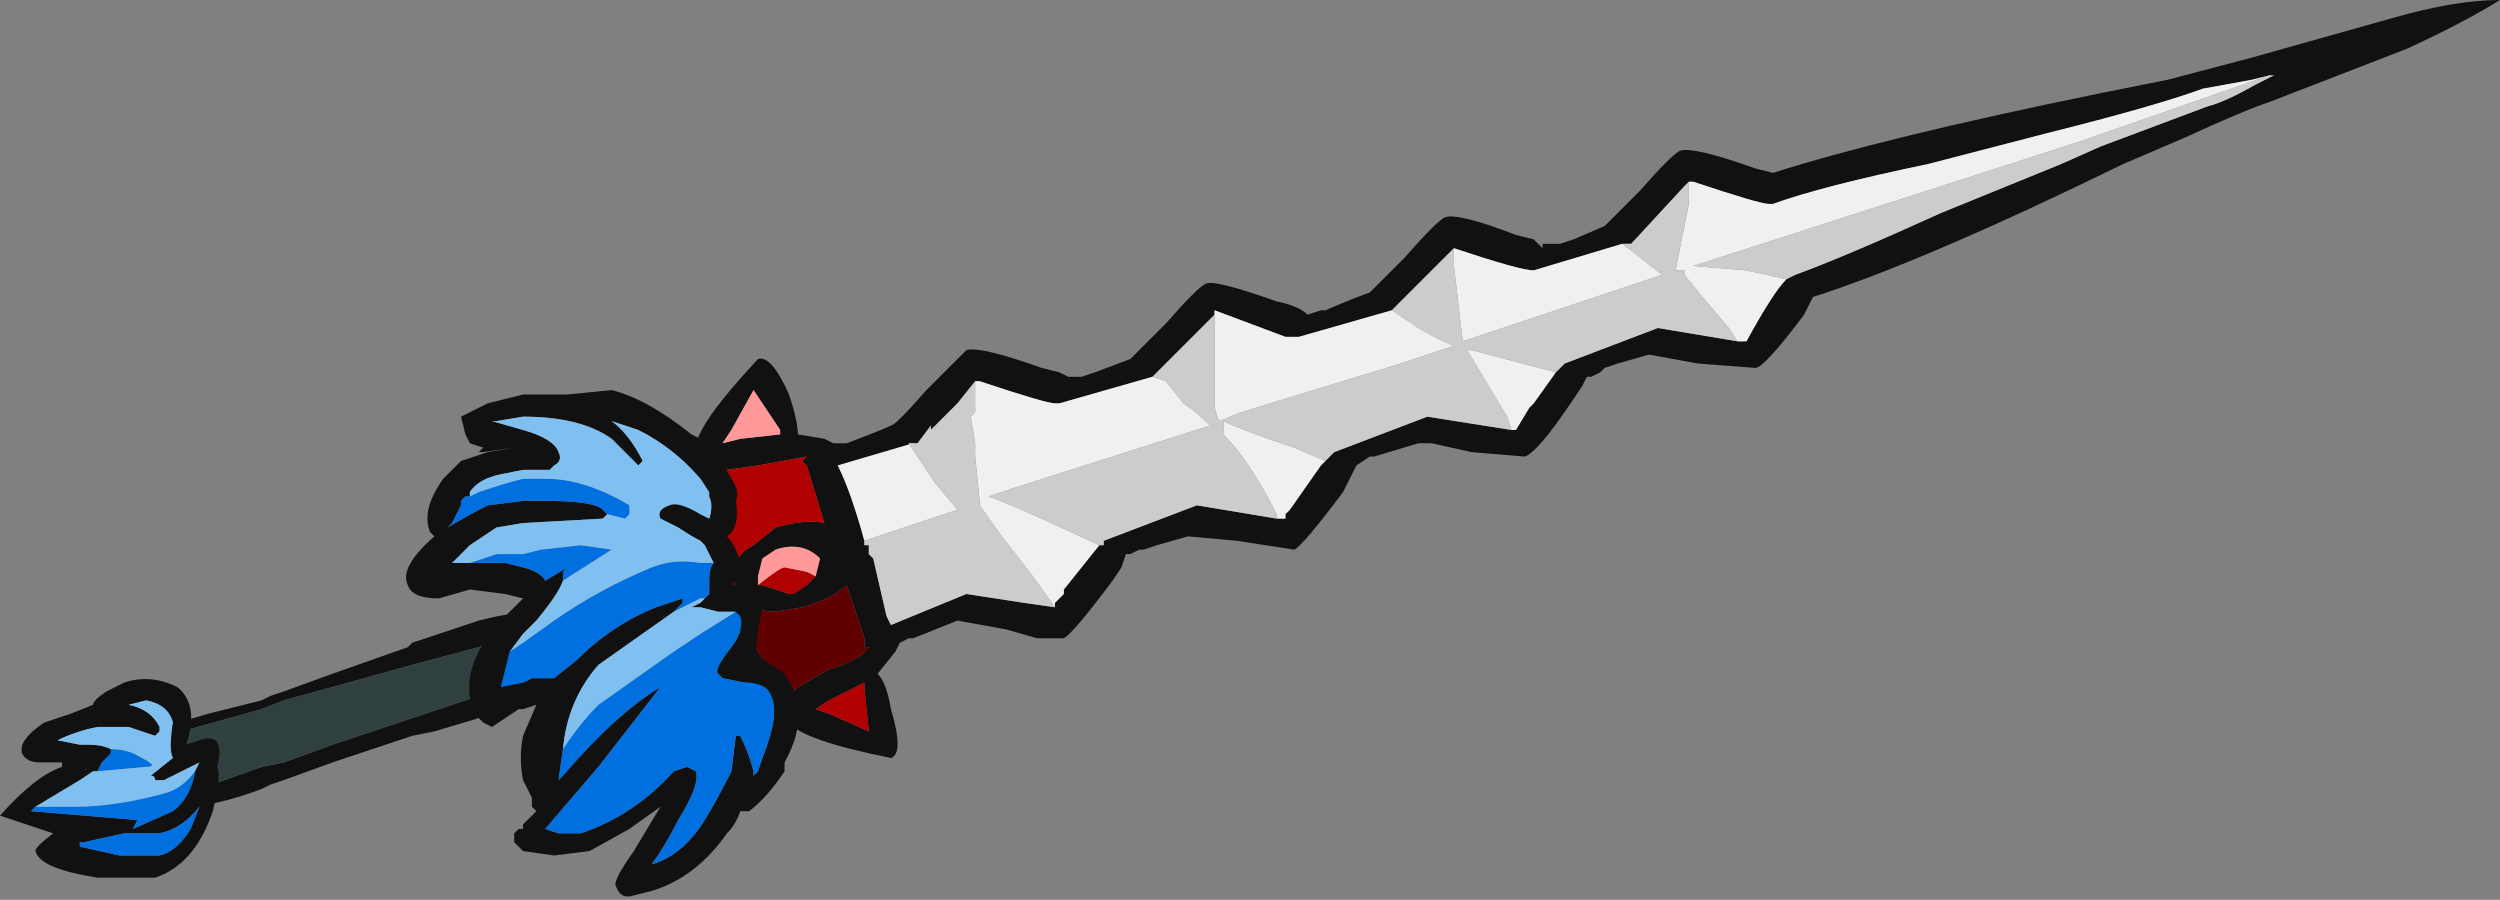 <?xml version="1.0" encoding="UTF-8" standalone="no"?>
<svg xmlns:ffdec="https://www.free-decompiler.com/flash" xmlns:xlink="http://www.w3.org/1999/xlink" ffdec:objectType="frame" height="71.05px" width="197.4px" xmlns="http://www.w3.org/2000/svg">
  <rect width="100%" height="100%" fill="#808080" stroke="none"/>
  <g transform="matrix(1.0, 0.0, 0.0, 1.0, 91.0, 35.7)">
    <use ffdec:characterId="1217" height="10.15" transform="matrix(7.0, 0.0, 0.0, 7.0, -91.0, -35.7)" width="28.2" xlink:href="#shape0"/>
  </g>
  <defs>
    <g id="shape0" transform="matrix(1.0, 0.0, 0.0, 1.0, 13.0, 5.1)">
      <path d="M-10.95 3.15 L-11.15 3.1 -10.65 2.95 -10.05 2.8 -9.95 2.75 -9.8 2.7 -9.25 2.5 -8.4 2.2 -8.35 2.15 -7.6 1.9 Q-7.2 1.8 -7.25 1.85 L-7.25 2.1 -7.6 2.2 -8.35 2.4 -9.25 2.65 -9.8 2.8 -10.05 2.9 -10.95 3.15 M-7.1 2.6 L-7.6 3.0 -8.1 3.15 -8.35 3.2 -9.25 3.5 -9.8 3.7 -9.95 3.75 -10.05 3.8 Q-10.45 3.95 -10.8 4.0 L-10.75 3.8 -10.05 3.55 -9.8 3.5 -9.25 3.3 -7.6 2.75 -7.1 2.6" fill="#111111" fill-rule="evenodd" stroke="none"/>
      <path d="M-10.95 3.15 L-10.05 2.9 -9.8 2.8 -9.25 2.65 -8.35 2.4 -7.6 2.2 -7.25 2.1 -7.1 2.6 -7.6 2.75 -9.25 3.3 -9.8 3.5 -10.05 3.55 -10.75 3.8 -10.95 3.15" fill="#304040" fill-rule="evenodd" stroke="none"/>
      <path d="M2.55 -1.9 L2.85 -2.2 Q3.2 -2.6 3.3 -2.65 3.45 -2.7 4.1 -2.45 L4.3 -2.4 4.4 -2.3 4.4 -2.35 4.6 -2.35 4.75 -2.4 5.1 -2.55 5.5 -2.95 Q5.85 -3.35 5.95 -3.4 6.1 -3.45 6.8 -3.2 L7.0 -3.15 Q8.25 -3.55 10.7 -4.05 L11.45 -4.2 12.4 -4.45 14.0 -4.9 Q14.7 -5.1 15.2 -5.1 14.8 -4.85 14.15 -4.55 L12.6 -3.95 Q12.3 -3.85 11.65 -3.55 L10.95 -3.25 Q8.7 -2.15 7.45 -1.75 L7.35 -1.55 Q6.9 -0.95 6.8 -0.95 L6.15 -1.0 5.6 -1.1 5.25 -1.0 5.1 -0.95 5.05 -0.9 4.95 -0.85 4.9 -0.85 4.85 -0.75 4.75 -0.6 Q4.35 0.0 4.2 0.05 L3.6 0.0 3.15 -0.1 3.0 -0.1 2.5 0.05 2.45 0.05 2.3 0.15 2.15 0.45 Q1.7 1.05 1.6 1.1 L0.95 1.0 0.4 0.95 0.05 1.05 -0.1 1.1 -0.15 1.1 -0.25 1.15 -0.3 1.15 -0.35 1.3 -0.45 1.45 Q-0.9 2.05 -1.0 2.1 L-1.3 2.1 -1.65 2.0 -2.2 1.9 -2.7 2.1 -2.75 2.1 -2.85 2.15 -2.9 2.25 -3.1 2.5 Q-3.0 2.6 -2.95 2.9 -2.8 3.4 -2.95 3.45 -3.95 3.25 -4.1 3.05 L-4.45 2.85 -5.15 -0.05 Q-5.15 -0.3 -4.45 -1.05 -4.3 -1.1 -4.1 -0.65 -4.0 -0.35 -4.0 -0.2 L-3.7 -0.15 -3.6 -0.1 -3.45 -0.1 Q-3.05 -0.25 -2.95 -0.3 -2.9 -0.3 -2.55 -0.7 L-2.1 -1.15 Q-1.95 -1.2 -1.25 -0.95 L-1.05 -0.9 -0.95 -0.85 -0.8 -0.85 -0.65 -0.9 -0.25 -1.05 0.15 -1.45 Q0.5 -1.85 0.6 -1.9 0.7 -1.95 1.4 -1.7 1.65 -1.65 1.75 -1.55 L1.9 -1.6 1.95 -1.6 Q2.3 -1.75 2.45 -1.8 L2.55 -1.9 M2.7 -1.6 L1.65 -1.3 1.5 -1.3 0.7 -1.6 0.7 -1.55 0.0 -0.85 -1.05 -0.55 -1.1 -0.55 Q-1.2 -0.55 -1.95 -0.8 L-2.0 -0.8 -2.2 -0.55 -2.45 -0.3 -2.5 -0.25 -2.5 -0.3 -2.65 -0.1 -2.7 -0.1 -3.55 0.15 Q-3.4 0.45 -3.25 1.0 L-3.25 1.05 -3.2 1.05 -3.2 1.15 -3.15 1.2 -3.0 1.85 -2.95 1.95 -2.1 1.6 -1.45 1.7 -1.1 1.75 -1.1 1.7 -1.0 1.6 -1.0 1.55 -0.6 1.05 -0.55 1.05 -0.55 1.0 0.5 0.6 1.4 0.75 1.5 0.75 1.5 0.7 1.55 0.65 1.9 0.15 1.95 0.1 2.05 0.0 3.1 -0.4 4.05 -0.25 4.1 -0.25 4.25 -0.5 4.3 -0.55 4.55 -0.9 4.65 -1.0 5.7 -1.4 6.6 -1.25 6.7 -1.25 Q7.0 -1.8 7.15 -1.95 L7.25 -2.0 Q7.8 -2.2 8.9 -2.7 L10.25 -3.25 10.7 -3.45 Q11.5 -3.75 11.9 -3.9 12.1 -3.95 12.45 -4.15 L12.65 -4.25 12.6 -4.25 12.4 -4.2 11.85 -4.1 Q11.3 -3.9 10.1 -3.6 L8.75 -3.25 Q7.55 -3.0 7.0 -2.8 L6.95 -2.8 Q6.85 -2.8 6.1 -3.05 L6.05 -3.05 6.0 -3.0 5.4 -2.35 5.3 -2.35 4.3 -2.05 Q4.15 -2.05 3.4 -2.3 L2.7 -1.6 M-4.75 -0.25 L-4.85 -0.1 -4.65 -0.15 -4.2 -0.2 -4.2 -0.25 -4.5 -0.7 -4.75 -0.25 M-4.7 1.3 Q-4.7 1.15 -4.5 1.05 L-4.25 0.85 Q-3.9 0.75 -3.7 0.8 L-3.9 0.15 -3.95 0.1 -3.9 0.05 -4.45 0.15 -4.8 0.2 -4.95 0.2 -4.8 1.3 -4.6 1.9 -4.45 2.25 -4.2 2.65 -4.1 2.75 -4.0 2.65 -3.65 2.45 Q-3.3 2.35 -3.2 2.2 L-3.25 2.2 -3.25 2.1 -3.45 1.5 Q-3.6 1.65 -3.95 1.75 L-4.25 1.8 Q-4.6 1.8 -4.7 1.5 -4.75 1.4 -4.7 1.3 M-4.45 1.5 L-4.4 1.5 -4.1 1.6 -4.05 1.6 -3.9 1.5 -3.8 1.4 -3.75 1.2 Q-3.95 1.0 -4.25 1.1 L-4.4 1.2 -4.45 1.4 -4.45 1.5 M-3.25 2.65 L-3.25 2.6 Q-3.35 2.65 -3.65 2.8 L-3.8 2.9 -3.65 2.95 -3.2 3.15 -3.25 2.65" fill="#111111" fill-rule="evenodd" stroke="none"/>
      <path d="M-2.5 -0.25 L-2.45 -0.3 -2.45 -0.25 -2.5 -0.25" fill="#d0d0d0" fill-rule="evenodd" stroke="none"/>
      <path d="M-4.7 1.3 Q-4.75 1.4 -4.7 1.5 -4.6 1.8 -4.25 1.8 L-3.95 1.75 Q-3.6 1.65 -3.45 1.5 L-3.25 2.1 -3.25 2.2 -3.2 2.2 Q-3.3 2.35 -3.65 2.45 L-4.0 2.65 -4.1 2.75 -4.2 2.65 -4.45 2.25 -4.6 1.9 -4.8 1.3 -4.7 1.3" fill="#600000" fill-rule="evenodd" stroke="none"/>
      <path d="M-4.8 1.3 L-4.95 0.2 -4.8 0.2 -4.45 0.15 -3.9 0.05 -3.95 0.1 -3.9 0.15 -3.7 0.8 Q-3.9 0.75 -4.25 0.85 L-4.5 1.05 Q-4.7 1.15 -4.7 1.3 L-4.8 1.3 M-3.9 1.5 L-4.05 1.6 -4.1 1.6 -4.4 1.5 -4.45 1.5 Q-4.2 1.3 -4.15 1.3 L-3.9 1.35 -3.8 1.4 -3.9 1.5 M-3.25 2.65 L-3.2 3.15 -3.65 2.95 -3.8 2.9 -3.65 2.8 Q-3.35 2.65 -3.25 2.6 L-3.25 2.65" fill="#b00000" fill-rule="evenodd" stroke="none"/>
      <path d="M-4.75 -0.25 L-4.5 -0.7 -4.2 -0.25 -4.2 -0.2 -4.65 -0.15 -4.85 -0.1 -4.75 -0.25 M-4.45 1.5 L-4.45 1.4 -4.4 1.2 -4.25 1.1 Q-3.95 1.0 -3.75 1.2 L-3.8 1.4 -3.9 1.35 -4.15 1.3 Q-4.2 1.3 -4.45 1.5" fill="#ff9999" fill-rule="evenodd" stroke="none"/>
      <path d="M0.7 -1.55 L0.7 -1.6 1.5 -1.3 1.65 -1.3 2.7 -1.6 3.0 -1.4 Q3.25 -1.25 3.4 -1.2 L2.8 -1.0 1.0 -0.45 0.75 -0.35 0.7 -0.5 0.7 -1.55 M3.4 -2.3 Q4.15 -2.05 4.3 -2.05 L5.3 -2.35 5.75 -2.0 3.5 -1.25 3.4 -2.1 3.4 -2.3 M6.05 -3.05 L6.1 -3.05 Q6.85 -2.8 6.95 -2.8 L7.0 -2.8 Q7.55 -3.0 8.75 -3.25 L10.1 -3.6 Q11.3 -3.9 11.85 -4.1 L12.4 -4.2 12.6 -4.25 10.45 -3.5 6.1 -2.1 6.7 -2.05 7.15 -1.95 Q7.0 -1.8 6.7 -1.25 L6.6 -1.25 6.5 -1.4 Q6.2 -1.75 6.0 -2.0 L6.0 -2.05 5.9 -2.05 6.05 -2.8 6.05 -3.05 M4.55 -0.9 L4.3 -0.55 4.25 -0.5 4.1 -0.25 4.05 -0.25 4.0 -0.4 3.55 -1.15 3.6 -1.15 4.55 -0.9 M1.95 0.1 L1.9 0.15 1.55 0.65 1.5 0.7 1.5 0.75 1.4 0.75 1.4 0.7 Q1.1 0.1 0.8 -0.2 L0.8 -0.35 Q1.0 -0.25 1.6 -0.05 L1.95 0.1 M-0.6 1.05 L-1.0 1.55 -1.0 1.6 -1.1 1.7 -1.1 1.75 -1.35 1.4 -1.7 0.95 -1.95 0.6 -1.95 0.55 -2.0 0.05 -2.0 -0.1 -2.05 -0.4 -2.0 -0.45 -2.0 -0.8 -1.95 -0.8 Q-1.2 -0.55 -1.1 -0.55 L-1.05 -0.55 0.0 -0.85 0.15 -0.8 0.35 -0.55 Q0.5 -0.45 0.65 -0.3 L-1.55 0.4 -1.85 0.5 Q-1.7 0.55 -1.25 0.75 L-0.6 1.05 M-3.25 1.0 Q-3.4 0.45 -3.55 0.15 L-2.7 -0.1 -2.75 -0.1 -2.45 0.35 -2.2 0.65 -3.25 1.0" fill="#f0f0f0" fill-rule="evenodd" stroke="none"/>
      <path d="M2.7 -1.6 L3.4 -2.3 3.4 -2.1 3.5 -1.25 5.75 -2.0 5.3 -2.35 5.4 -2.35 6.0 -3.0 6.05 -3.05 6.05 -2.8 5.9 -2.05 6.0 -2.05 6.0 -2.0 Q6.2 -1.75 6.5 -1.4 L6.6 -1.25 5.7 -1.4 4.65 -1.0 4.55 -0.9 3.6 -1.15 3.55 -1.15 4.0 -0.4 4.05 -0.25 3.1 -0.4 2.05 0.0 1.95 0.1 1.6 -0.05 Q1.0 -0.25 0.8 -0.35 L0.8 -0.2 Q1.1 0.1 1.4 0.7 L1.4 0.75 0.5 0.6 -0.55 1.0 -0.55 1.05 -0.6 1.05 -1.25 0.75 Q-1.7 0.55 -1.85 0.5 L-1.55 0.4 0.65 -0.3 Q0.5 -0.45 0.35 -0.55 L0.15 -0.8 0.0 -0.85 0.7 -1.55 0.7 -0.5 0.75 -0.35 1.0 -0.45 2.8 -1.0 3.4 -1.2 Q3.25 -1.25 3.0 -1.4 L2.7 -1.6 M12.6 -4.25 L12.65 -4.25 12.45 -4.15 Q12.1 -3.95 11.9 -3.9 11.5 -3.75 10.7 -3.45 L10.25 -3.25 8.9 -2.7 Q7.8 -2.2 7.25 -2.0 L7.15 -1.95 6.7 -2.05 6.1 -2.1 10.45 -3.5 12.6 -4.25 M-1.1 1.75 L-1.45 1.7 -2.1 1.6 -2.95 1.95 -3.0 1.85 -3.15 1.2 -3.2 1.15 -3.2 1.05 -3.25 1.05 -3.25 1.0 -2.2 0.65 -2.45 0.35 -2.75 -0.1 -2.7 -0.1 -2.65 -0.1 -2.5 -0.3 -2.5 -0.25 -2.45 -0.25 -2.45 -0.3 -2.2 -0.55 -2.0 -0.8 -2.0 -0.45 -2.05 -0.4 -2.0 -0.1 -2.0 0.05 -1.95 0.55 -1.95 0.6 -1.7 0.95 -1.35 1.4 -1.1 1.75" fill="#cccccc" fill-rule="evenodd" stroke="none"/>
      <path d="M-4.95 1.25 L-5.05 1.05 -5.1 1.0 Q-5.2 0.95 -5.35 0.85 L-5.55 0.75 Q-5.6 0.65 -5.45 0.6 -5.35 0.55 -5.1 0.7 L-5.0 0.75 Q-4.95 0.6 -5.0 0.5 L-5.0 0.45 -5.1 0.3 Q-5.4 -0.05 -5.8 -0.25 L-6.1 -0.35 Q-5.9 -0.2 -5.75 0.1 L-5.8 0.15 -6.1 -0.15 Q-6.45 -0.4 -7.1 -0.4 L-7.4 -0.35 -7.45 -0.35 -7.1 -0.25 Q-6.75 -0.15 -6.7 0.0 -6.65 0.1 -6.75 0.15 L-6.8 0.2 -7.1 0.2 -7.35 0.25 Q-7.6 0.3 -7.7 0.45 L-7.7 0.5 -7.75 0.5 -7.8 0.55 -7.8 0.6 -7.9 0.8 -7.95 0.85 Q-7.7 0.7 -7.5 0.6 L-7.1 0.55 -6.85 0.55 Q-6.3 0.55 -6.2 0.65 L-6.15 0.7 -6.2 0.75 -7.1 0.8 -7.4 0.85 -7.7 1.05 -7.9 1.25 -7.7 1.25 -7.3 1.25 -7.1 1.3 Q-6.9 1.35 -6.85 1.45 L-6.6 1.3 -6.65 1.35 -6.65 1.45 Q-6.7 1.6 -6.95 1.9 L-7.1 2.05 -7.25 2.25 -7.35 2.65 -7.1 2.6 -7.0 2.55 -6.75 2.55 -6.5 2.35 Q-6.1 1.95 -5.6 1.75 L-5.3 1.65 -5.3 1.7 -5.4 1.8 -6.25 2.4 Q-6.6 2.8 -6.65 3.35 L-6.7 3.7 -6.65 3.65 Q-6.05 2.95 -5.55 2.65 L-6.25 3.55 -6.85 4.25 -6.7 4.3 -6.45 4.3 Q-5.85 4.1 -5.4 3.6 L-5.25 3.55 -5.15 3.6 Q-5.1 3.75 -5.35 4.15 -5.5 4.45 -5.65 4.65 -5.3 4.55 -5.05 4.15 -4.9 3.9 -4.75 3.6 L-4.7 3.2 -4.65 3.2 Q-4.55 3.4 -4.5 3.6 L-4.5 3.65 -4.45 3.6 -4.4 3.45 Q-4.2 2.95 -4.3 2.75 -4.35 2.6 -4.6 2.6 L-4.85 2.55 -4.9 2.5 Q-4.95 2.45 -4.75 2.2 -4.6 2.0 -4.65 1.85 L-4.7 1.8 -4.9 1.8 -5.1 1.75 -5.2 1.75 -5.1 1.7 -5.05 1.65 -5.0 1.6 -5.0 1.45 Q-5.0 1.3 -4.95 1.25 M-7.7 -0.1 L-7.75 -0.2 -7.8 -0.4 -7.5 -0.55 -7.1 -0.65 -6.6 -0.65 -6.1 -0.7 Q-5.7 -0.6 -5.2 -0.2 L-5.1 -0.15 Q-4.85 0.1 -4.75 0.3 -4.65 0.45 -4.7 0.55 -4.65 0.85 -4.8 0.95 -4.7 1.05 -4.65 1.25 -4.65 1.4 -4.75 1.5 -4.4 1.45 -4.4 1.75 -4.5 2.2 -4.45 2.3 L-4.3 2.4 Q-4.1 2.5 -4.05 2.7 -3.9 3.05 -4.15 3.5 L-4.15 3.6 Q-4.35 3.9 -4.55 4.05 L-4.65 4.05 Q-4.7 4.2 -4.8 4.3 -5.15 4.8 -5.65 4.95 L-5.85 5.0 Q-6.0 5.05 -6.05 4.9 -6.1 4.85 -5.85 4.5 L-5.55 4.0 -5.9 4.25 -6.35 4.5 -6.75 4.55 -7.1 4.5 -7.2 4.4 -7.2 4.3 -7.15 4.25 -7.1 4.25 -7.1 4.2 -6.95 4.05 -7.0 4.0 -7.0 3.9 -7.1 3.7 Q-7.15 3.45 -7.1 3.2 L-6.95 2.85 -7.1 2.9 -7.15 2.9 -7.45 3.1 -7.55 3.05 -7.65 2.95 Q-7.85 2.45 -7.35 1.9 L-7.1 1.65 -7.3 1.6 -7.7 1.55 -8.05 1.65 Q-8.35 1.65 -8.4 1.5 -8.5 1.3 -8.1 0.95 L-8.15 0.9 Q-8.25 0.65 -8.0 0.3 L-7.8 0.1 -7.5 0.0 -7.2 -0.05 -7.55 0.0 -7.6 0.0 -7.55 -0.05 -7.7 -0.1 M-10.8 3.6 L-10.75 3.5 Q-10.85 3.55 -11.15 3.7 L-11.25 3.7 Q-11.25 3.65 -11.3 3.65 L-11.05 3.45 Q-11.1 3.35 -11.05 3.05 -11.1 2.85 -11.35 2.8 L-11.55 2.85 Q-11.3 2.9 -11.2 3.1 L-11.2 3.15 -11.25 3.2 -11.55 3.1 -11.9 3.1 Q-12.15 3.15 -12.35 3.25 L-12.1 3.3 -12.0 3.3 Q-11.85 3.3 -11.75 3.35 L-11.75 3.4 -11.85 3.5 -11.9 3.6 -11.95 3.6 -12.1 3.7 -12.6 4.0 -12.65 4.05 -11.45 4.15 -11.5 4.25 -11.05 4.05 Q-10.85 3.9 -10.8 3.6 M-10.9 3.3 L-10.75 3.25 Q-10.45 3.15 -10.55 3.55 -10.5 3.65 -10.6 4.05 -10.8 4.65 -11.25 4.8 L-11.9 4.8 Q-12.55 4.7 -12.6 4.5 -12.6 4.45 -12.4 4.3 L-13.0 4.1 Q-12.6 3.65 -12.3 3.55 L-12.3 3.5 -12.55 3.5 Q-12.7 3.5 -12.75 3.4 -12.8 3.25 -12.5 3.05 L-12.2 2.95 -11.95 2.85 Q-11.95 2.8 -11.8 2.7 L-11.6 2.6 Q-11.3 2.5 -11.0 2.65 -10.75 2.85 -10.9 3.3 M-11.55 4.3 L-11.6 4.3 -12.05 4.4 -12.1 4.4 -12.1 4.45 -11.65 4.55 -11.2 4.55 Q-11.0 4.5 -10.85 4.25 L-10.75 4.0 Q-10.95 4.25 -11.2 4.3 L-11.55 4.3" fill="#111111" fill-rule="evenodd" stroke="none"/>
      <path d="M-12.35 3.25 L-12.1 3.3 -12.35 3.25" fill="#aeb4c7" fill-rule="evenodd" stroke="none"/>
      <path d="M-7.7 0.5 L-7.6 0.45 Q-7.3 0.35 -7.1 0.3 L-6.85 0.3 Q-6.4 0.3 -5.9 0.6 L-5.9 0.7 -5.95 0.75 -6.15 0.7 -6.2 0.65 Q-6.3 0.55 -6.85 0.55 L-7.1 0.55 -7.5 0.6 Q-7.7 0.7 -7.95 0.85 L-7.9 0.8 -7.8 0.6 -7.8 0.55 -7.75 0.5 -7.7 0.5 M-7.7 1.25 L-7.4 1.15 -7.1 1.15 -6.9 1.1 -6.45 1.05 -6.1 1.1 -6.65 1.45 -6.65 1.35 -6.6 1.3 -6.85 1.45 Q-6.9 1.35 -7.1 1.3 L-7.3 1.25 -7.7 1.25 M-7.25 2.25 L-7.1 2.15 -6.75 1.9 Q-6.25 1.55 -5.65 1.3 -5.4 1.2 -5.1 1.25 L-4.95 1.25 Q-5.0 1.3 -5.0 1.45 L-5.0 1.6 -5.05 1.65 -5.1 1.65 -5.4 1.8 -5.3 1.7 -5.3 1.65 -5.6 1.75 Q-6.1 1.95 -6.5 2.35 L-6.75 2.55 -7.0 2.55 -7.1 2.6 -7.35 2.65 -7.25 2.25 M-4.7 1.8 L-4.65 1.85 Q-4.6 2.0 -4.75 2.2 -4.95 2.45 -4.9 2.5 L-4.85 2.55 -4.6 2.6 Q-4.35 2.6 -4.3 2.75 -4.2 2.95 -4.4 3.45 L-4.45 3.6 -4.5 3.65 -4.5 3.6 Q-4.55 3.4 -4.65 3.2 L-4.7 3.2 -4.75 3.6 Q-4.9 3.9 -5.05 4.15 -5.3 4.55 -5.65 4.65 -5.5 4.45 -5.35 4.15 -5.1 3.75 -5.15 3.6 L-5.25 3.55 -5.4 3.6 Q-5.85 4.1 -6.45 4.3 L-6.7 4.3 -6.85 4.25 -6.25 3.55 -5.55 2.65 Q-6.05 2.95 -6.65 3.65 L-6.7 3.7 -6.65 3.35 Q-6.45 3.05 -6.25 2.85 L-5.4 2.25 -5.1 2.05 -4.7 1.8 M-11.75 3.35 Q-11.55 3.35 -11.4 3.45 -11.2 3.55 -11.35 3.55 L-11.9 3.6 -11.85 3.5 -11.75 3.4 -11.75 3.35 M-12.6 4.0 L-12.15 4.0 Q-11.7 4.0 -11.15 3.85 -10.95 3.8 -10.8 3.6 -10.85 3.9 -11.05 4.05 L-11.5 4.25 -11.45 4.15 -12.65 4.05 -12.6 4.0 M-11.55 4.3 L-11.2 4.3 Q-10.95 4.25 -10.75 4.0 L-10.85 4.25 Q-11.0 4.5 -11.2 4.55 L-11.65 4.55 -12.1 4.45 -12.1 4.4 -12.05 4.4 -11.6 4.3 -11.55 4.3" fill="#0070e0" fill-rule="evenodd" stroke="none"/>
      <path d="M-7.7 0.5 L-7.7 0.45 Q-7.6 0.3 -7.35 0.25 L-7.1 0.2 -6.8 0.2 -6.75 0.15 Q-6.65 0.1 -6.7 0.0 -6.75 -0.15 -7.1 -0.25 L-7.45 -0.35 -7.4 -0.35 -7.1 -0.4 Q-6.45 -0.4 -6.1 -0.15 L-5.8 0.15 -5.75 0.1 Q-5.9 -0.2 -6.1 -0.35 L-5.8 -0.25 Q-5.4 -0.05 -5.1 0.3 L-5.0 0.45 -5.0 0.5 Q-4.95 0.6 -5.0 0.75 L-5.1 0.7 Q-5.35 0.55 -5.45 0.6 -5.6 0.65 -5.55 0.75 L-5.35 0.85 Q-5.2 0.95 -5.1 1.0 L-5.05 1.05 -4.95 1.25 -5.1 1.25 Q-5.4 1.2 -5.65 1.3 -6.25 1.55 -6.75 1.9 L-7.1 2.15 -7.25 2.25 -7.1 2.05 -6.95 1.9 Q-6.7 1.6 -6.65 1.45 L-6.1 1.1 -6.45 1.05 -6.9 1.1 -7.1 1.15 -7.4 1.15 -7.7 1.25 -7.9 1.25 -7.7 1.05 -7.4 0.85 -7.1 0.8 -6.2 0.75 -6.15 0.7 -5.95 0.75 -5.9 0.7 -5.9 0.6 Q-6.4 0.3 -6.85 0.3 L-7.1 0.3 Q-7.3 0.35 -7.6 0.45 L-7.7 0.5 M-5.05 1.65 L-5.1 1.7 -5.2 1.75 -5.1 1.75 -4.9 1.8 -4.7 1.8 -5.1 2.05 -5.4 2.25 -6.25 2.85 Q-6.45 3.05 -6.65 3.35 -6.6 2.8 -6.25 2.4 L-5.4 1.8 -5.1 1.65 -5.05 1.65 M-12.35 3.25 Q-12.15 3.15 -11.9 3.1 L-11.55 3.1 -11.25 3.2 -11.2 3.15 -11.2 3.1 Q-11.3 2.9 -11.55 2.85 L-11.35 2.8 Q-11.1 2.85 -11.05 3.05 -11.1 3.35 -11.05 3.45 L-11.3 3.65 Q-11.25 3.65 -11.25 3.7 L-11.15 3.7 Q-10.85 3.55 -10.75 3.5 L-10.8 3.6 Q-10.95 3.8 -11.15 3.85 -11.7 4.0 -12.15 4.0 L-12.6 4.0 -12.1 3.7 -11.95 3.6 -11.9 3.6 -11.35 3.55 Q-11.2 3.55 -11.4 3.45 -11.55 3.35 -11.75 3.35 -11.85 3.3 -12.0 3.3 L-12.1 3.3 -12.35 3.25" fill="#80c0f0" fill-rule="evenodd" stroke="none"/>
    </g>
  </defs>
</svg>
